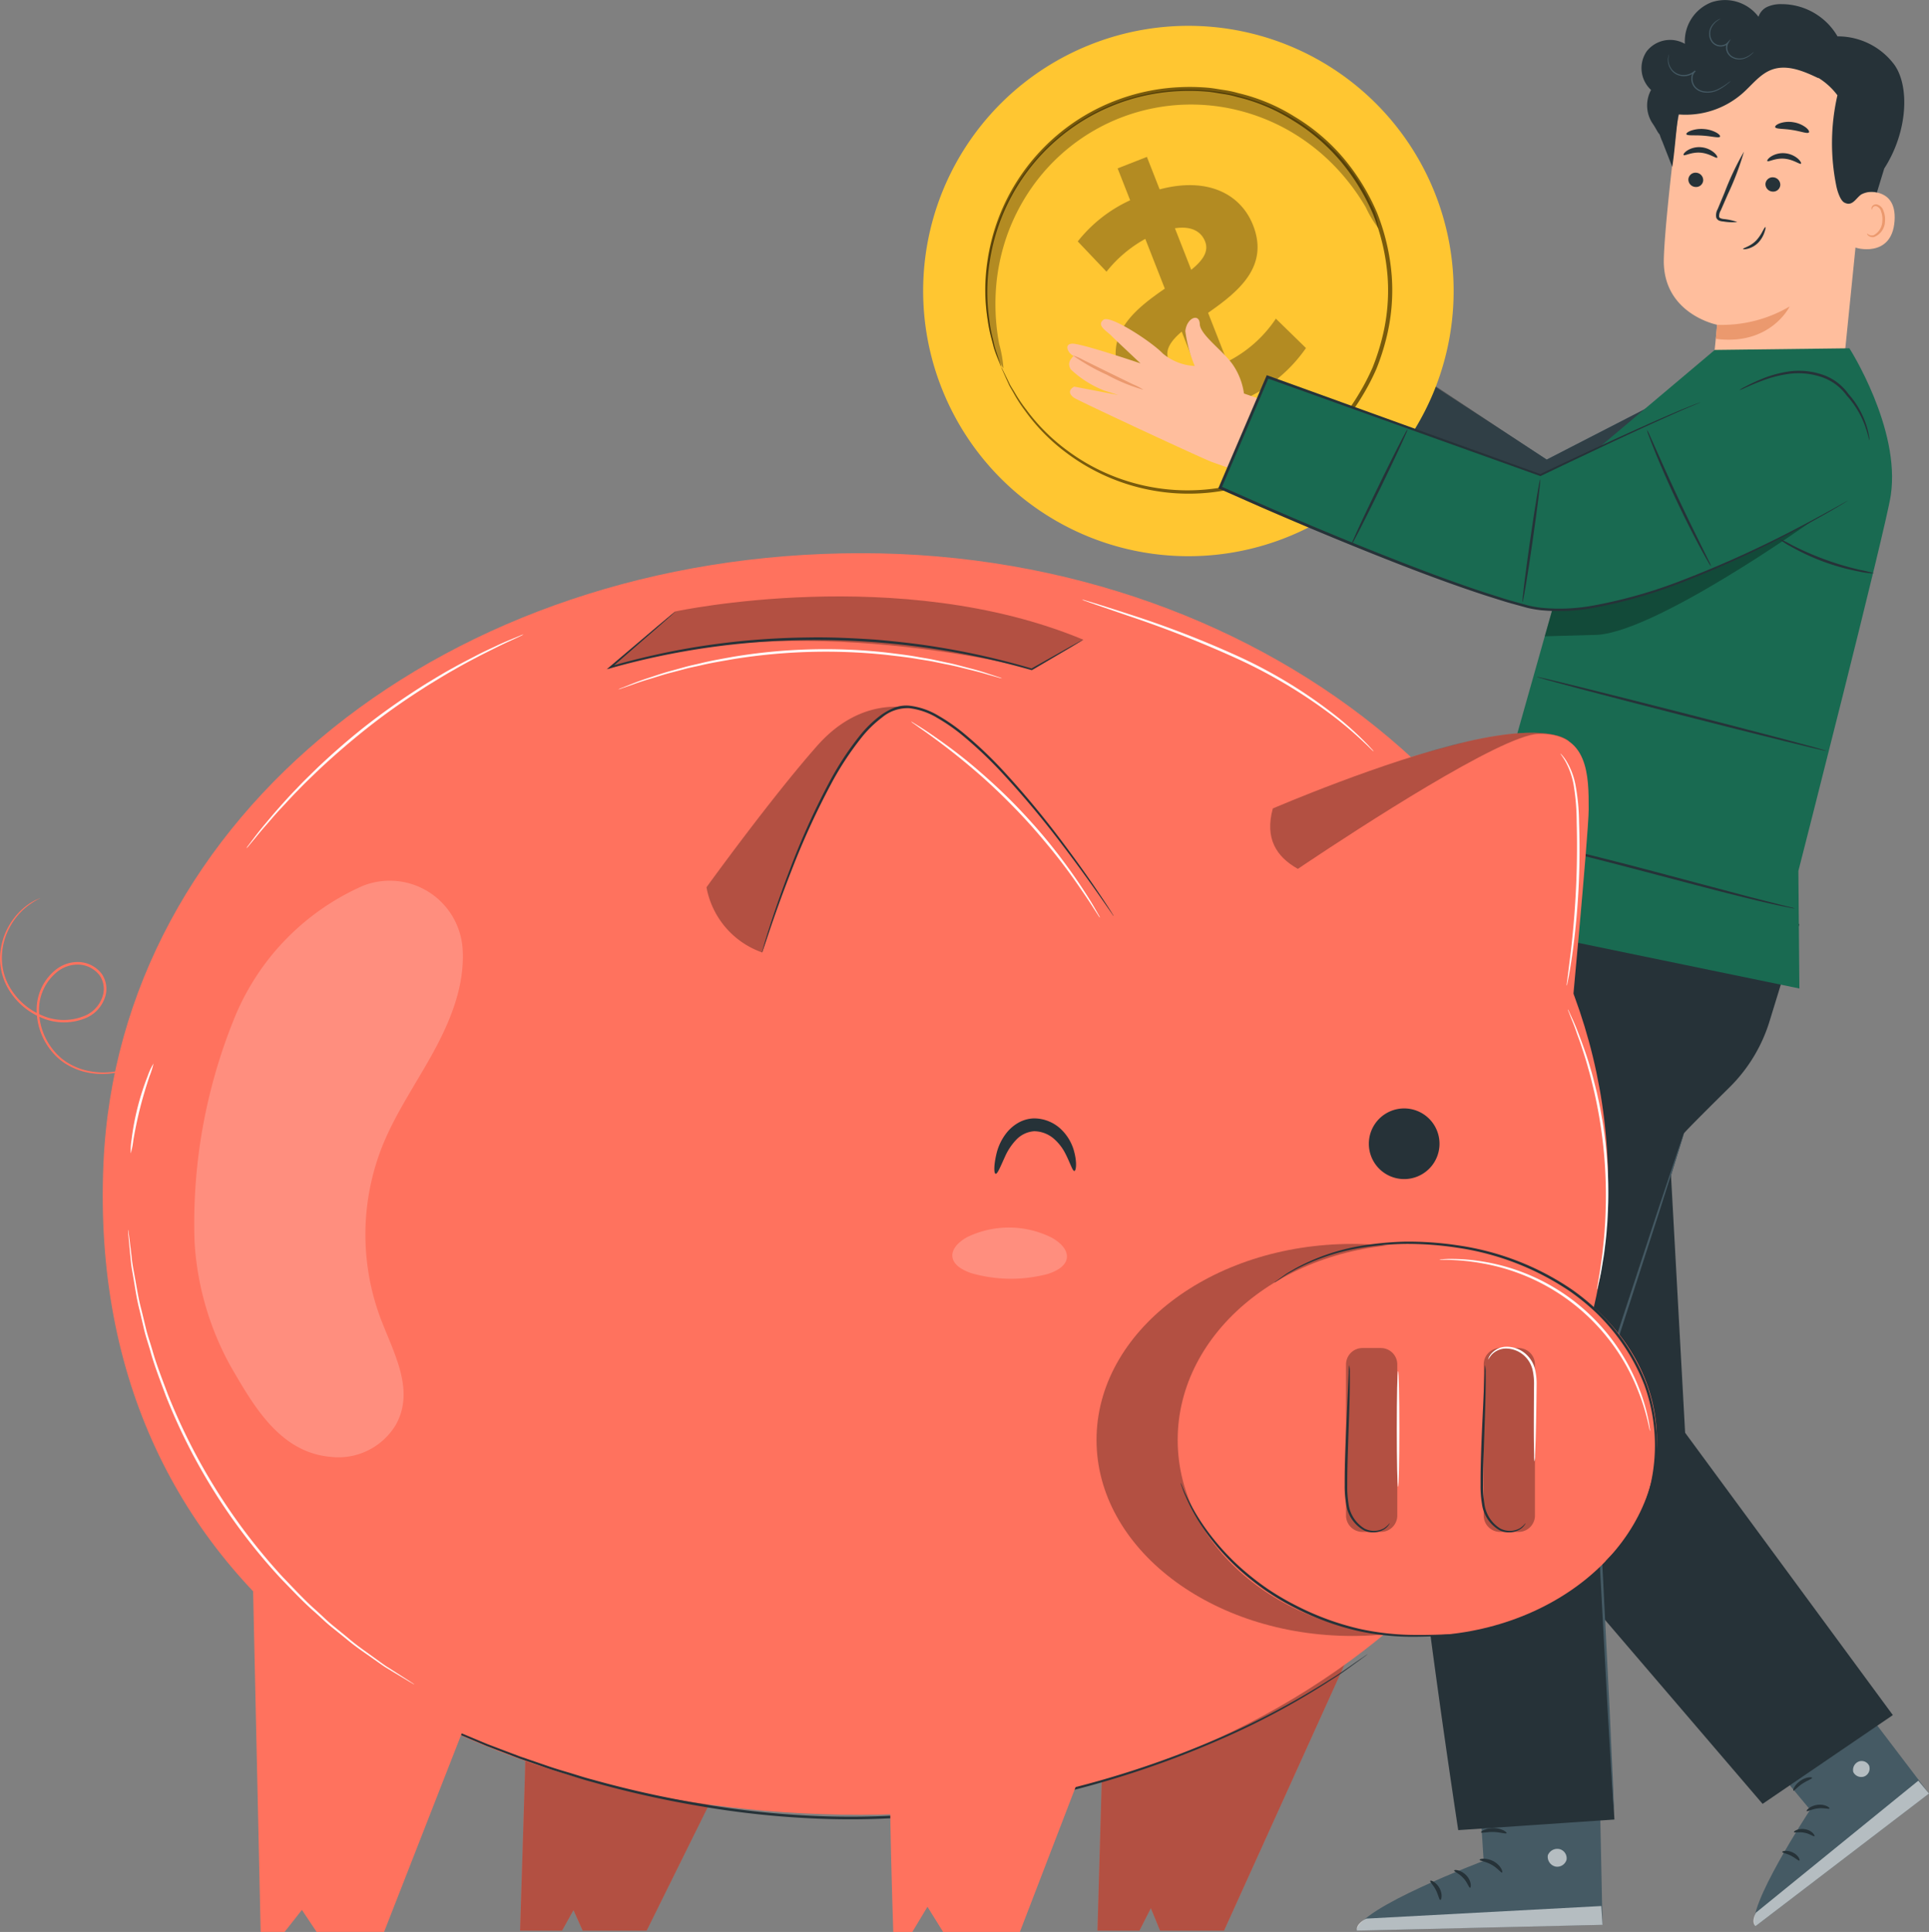 <svg id="Grupo_875875" data-name="Grupo 875875" xmlns="http://www.w3.org/2000/svg" xmlns:xlink="http://www.w3.org/1999/xlink" width="206.838" height="207.163" viewBox="0 0 206.838 207.163">
  <rect x="0" y="0" width="206.838" height="207.163" fill="#808080" stroke="none"/>
  <defs>
    <clipPath id="clip-path">
      <rect id="Rectángulo_293107" data-name="Rectángulo 293107" width="206.838" height="207.163" fill="none"/>
    </clipPath>
    <clipPath id="clip-path-3">
      <rect id="Rectángulo_293085" data-name="Rectángulo 293085" width="49.666" height="27.681" fill="none"/>
    </clipPath>
    <clipPath id="clip-path-4">
      <rect id="Rectángulo_293086" data-name="Rectángulo 293086" width="42.147" height="29.902" fill="none"/>
    </clipPath>
    <clipPath id="clip-path-5">
      <rect id="Rectángulo_293087" data-name="Rectángulo 293087" width="24.47" height="30.724" fill="none"/>
    </clipPath>
    <clipPath id="clip-path-6">
      <rect id="Rectángulo_293088" data-name="Rectángulo 293088" width="2.056" height="1.935" fill="none"/>
    </clipPath>
    <clipPath id="clip-path-7">
      <rect id="Rectángulo_293089" data-name="Rectángulo 293089" width="26.348" height="2.635" fill="none"/>
    </clipPath>
    <clipPath id="clip-path-8">
      <rect id="Rectángulo_293090" data-name="Rectángulo 293090" width="1.785" height="1.707" fill="none"/>
    </clipPath>
    <clipPath id="clip-path-9">
      <rect id="Rectángulo_293091" data-name="Rectángulo 293091" width="18.82" height="15.599" fill="none"/>
    </clipPath>
    <clipPath id="clip-path-10">
      <rect id="Rectángulo_293092" data-name="Rectángulo 293092" width="28.691" height="12.395" fill="none"/>
    </clipPath>
    <clipPath id="clip-path-12">
      <rect id="Rectángulo_293094" data-name="Rectángulo 293094" width="27.799" height="31.411" fill="none"/>
    </clipPath>
    <clipPath id="clip-path-14">
      <rect id="Rectángulo_293096" data-name="Rectángulo 293096" width="27.449" height="28.045" fill="none"/>
    </clipPath>
    <clipPath id="clip-path-15">
      <rect id="Rectángulo_293097" data-name="Rectángulo 293097" width="22.165" height="26.342" fill="none"/>
    </clipPath>
    <clipPath id="clip-path-16">
      <rect id="Rectángulo_293098" data-name="Rectángulo 293098" width="51.002" height="7.802" fill="none"/>
    </clipPath>
    <clipPath id="clip-path-17">
      <rect id="Rectángulo_293099" data-name="Rectángulo 293099" width="54.849" height="42.036" fill="none"/>
    </clipPath>
    <clipPath id="clip-path-18">
      <rect id="Rectángulo_293100" data-name="Rectángulo 293100" width="5.495" height="19.718" fill="none"/>
    </clipPath>
    <clipPath id="clip-path-20">
      <rect id="Rectángulo_293102" data-name="Rectángulo 293102" width="32.015" height="20.891" fill="none"/>
    </clipPath>
    <clipPath id="clip-path-21">
      <rect id="Rectángulo_293103" data-name="Rectángulo 293103" width="12.289" height="5.491" fill="none"/>
    </clipPath>
    <clipPath id="clip-path-22">
      <rect id="Rectángulo_293104" data-name="Rectángulo 293104" width="28.784" height="61.826" fill="none"/>
    </clipPath>
    <clipPath id="clip-path-23">
      <rect id="Rectángulo_293105" data-name="Rectángulo 293105" width="0.433" height="0.019" fill="none"/>
    </clipPath>
  </defs>
  <g id="Grupo_875874" data-name="Grupo 875874" clip-path="url(#clip-path)">
    <path id="Trazado_269106" data-name="Trazado 269106" d="M82.726,73.1,67.749,80.8,45.988,66.608l-7.3,8.912L61.856,93.839l16.326.008L88.354,79.423Z" transform="translate(98.096 -31.507)" fill="#455a64"/>
    <path id="Trazado_269107" data-name="Trazado 269107" d="M78.176,93.845l0-.006L88.359,79.4l-.007-.008-5.635-6.335-.01.005-14.969,7.7L45.971,66.572l-.008.01L38.653,75.5l.012.009L61.838,93.836h0Z" transform="translate(98.11 -31.49)" fill="#455a64"/>
    <g id="Grupo_875836" data-name="Grupo 875836">
      <g id="Grupo_875835" data-name="Grupo 875835" clip-path="url(#clip-path)">
        <g id="Grupo_875813" data-name="Grupo 875813" transform="translate(136.784 34.659)" opacity="0.3">
          <g id="Grupo_875812" data-name="Grupo 875812">
            <g id="Grupo_875811" data-name="Grupo 875811" clip-path="url(#clip-path-3)">
              <path id="Trazado_269108" data-name="Trazado 269108" d="M82.726,72.7,67.749,80.4l-22.1-14.634-6.963,9.354L61.856,93.442l16.326.008L88.354,79.025Z" transform="translate(-38.688 -65.769)"/>
            </g>
          </g>
        </g>
        <path id="Trazado_269109" data-name="Trazado 269109" d="M98.886,44.387A28.436,28.436,0,1,0,114.463,7.362,28.4,28.4,0,0,0,98.886,44.387" transform="translate(2.202 -2.475)" fill="#ffc631"/>
        <path id="Trazado_269110" data-name="Trazado 269110" d="M111.221,47.888a21.671,21.671,0,1,0,11.87-28.216,21.646,21.646,0,0,0-11.87,28.216" transform="translate(-3.87 -8.537)" fill="#ffc631"/>
        <path id="Trazado_269111" data-name="Trazado 269111" d="M110.892,47.71a1.992,1.992,0,0,0-.095-.34l-.319-.978-.241-.718c-.076-.268-.133-.568-.21-.889a15.7,15.7,0,0,1-.419-2.236,20.61,20.61,0,0,1,.067-6.209,21.513,21.513,0,0,1,20.418-18.215,22.373,22.373,0,0,1,3.052.077c.512.054,1.022.155,1.537.231a10.8,10.8,0,0,1,1.535.333,19.6,19.6,0,0,1,5.918,2.487,20.694,20.694,0,0,1,5.074,4.3,22.839,22.839,0,0,1,3.585,5.834,22.83,22.83,0,0,1,1.535,6.675,20.713,20.713,0,0,1-.607,6.622,24.37,24.37,0,0,1-1.007,3.093,24.2,24.2,0,0,1-1.471,2.831,19.754,19.754,0,0,1-3.92,4.75,21.6,21.6,0,0,1-10.069,5.136,21.62,21.62,0,0,1-17.262-3.816,20.592,20.592,0,0,1-4.4-4.382,15.716,15.716,0,0,1-1.268-1.888c-.17-.283-.339-.538-.473-.782l-.331-.681-.457-.922a2.04,2.04,0,0,0-.171-.308,1.94,1.94,0,0,0,.128.327c.1.232.241.545.418.943l.313.694c.128.249.292.508.457.8A15.358,15.358,0,0,0,113.45,52.4a20.446,20.446,0,0,0,4.389,4.48,21.811,21.811,0,0,0,17.491,3.982A21.944,21.944,0,0,0,145.6,55.664a20.167,20.167,0,0,0,4.01-4.836,24.638,24.638,0,0,0,1.506-2.886,24.64,24.64,0,0,0,1.033-3.154,21.118,21.118,0,0,0,.627-6.761,23.219,23.219,0,0,0-1.565-6.817,23.192,23.192,0,0,0-3.663-5.956,21.085,21.085,0,0,0-5.185-4.381,19.991,19.991,0,0,0-6.044-2.528,11.15,11.15,0,0,0-1.566-.336c-.526-.076-1.046-.178-1.568-.231a22.669,22.669,0,0,0-3.113-.071,21.937,21.937,0,0,0-10.967,3.5,21.81,21.81,0,0,0-9.685,15.1,20.431,20.431,0,0,0,.009,6.273,15.32,15.32,0,0,0,.463,2.244c.084.321.15.621.233.888l.262.715.363.966a2,2,0,0,0,.138.323" transform="translate(-3.541 -8.36)" fill="#795b0c"/>
        <g id="Grupo_875816" data-name="Grupo 875816" transform="translate(105.686 9.595)" opacity="0.3">
          <g id="Grupo_875815" data-name="Grupo 875815">
            <g id="Grupo_875814" data-name="Grupo 875814" clip-path="url(#clip-path-4)">
              <path id="Trazado_269112" data-name="Trazado 269112" d="M113.876,48.109a12.937,12.937,0,0,0-.462-2.627,23.127,23.127,0,0,1-.224-7.085,22.177,22.177,0,0,1,1.138-4.72,21.551,21.551,0,0,1,2.554-4.91,20.937,20.937,0,0,1,4.164-4.432,20.669,20.669,0,0,1,2.668-1.8,20.762,20.762,0,0,1,6.188-2.307,20.788,20.788,0,0,1,3.195-.387,20.979,20.979,0,0,1,6.052.627,21.565,21.565,0,0,1,5.149,2.041,22.255,22.255,0,0,1,3.954,2.823,23.17,23.17,0,0,1,4.471,5.5,12.8,12.8,0,0,0,1.372,2.287,6.432,6.432,0,0,0-.8-2.583,20.2,20.2,0,0,0-4.245-6.057A21.687,21.687,0,0,0,139.528,19a21.764,21.764,0,0,0-6.5-.772,21.686,21.686,0,0,0-3.451.392A21.781,21.781,0,0,0,122.9,21.1a21.725,21.725,0,0,0-2.865,1.961A21.794,21.794,0,0,0,115.63,27.9a21.634,21.634,0,0,0-3.6,10.374,20.2,20.2,0,0,0,.759,7.356,6.425,6.425,0,0,0,1.085,2.479" transform="translate(-111.968 -18.208)"/>
            </g>
          </g>
        </g>
        <g id="Grupo_875819" data-name="Grupo 875819" transform="translate(115.564 16.827)" opacity="0.3">
          <g id="Grupo_875818" data-name="Grupo 875818">
            <g id="Grupo_875817" data-name="Grupo 875817" clip-path="url(#clip-path-5)">
              <path id="Trazado_269113" data-name="Trazado 269113" d="M141.238,59.14l1.379,3.515,3.137-1.232L144.412,58a15.976,15.976,0,0,0,6.827-5.575l-3.227-3.151a13.618,13.618,0,0,1-5.213,4.616l-2.055-5.24c3.151-2.212,6.585-4.9,4.824-9.387-1.3-3.325-4.841-5.232-10.019-3.852l-1.367-3.483-3.138,1.231,1.342,3.421a15.238,15.238,0,0,0-5.618,4.412l3.082,3.244a13.817,13.817,0,0,1,4.16-3.515l2.093,5.334c-3.162,2.181-6.534,4.846-4.8,9.268,1.281,3.263,4.773,5.151,9.932,3.814m-2.3-15.1-1.747-4.455c1.81-.276,2.826.376,3.233,1.411.43,1.1-.277,2.064-1.486,3.044m-2.43,9.679c-.431-1.1.245-2.051,1.41-3.052l1.7,4.33c-1.7.271-2.714-.273-3.109-1.277" transform="translate(-126.769 -31.931)"/>
            </g>
          </g>
        </g>
        <path id="Trazado_269114" data-name="Trazado 269114" d="M34.351,19.984,32,43.269c-.4,3.96-1.795,9.695-8.027,8.778-5.347-1.2-6.2-6.491-5.825-10.185.179-1.753.324-3.215.33-3.4,0,0-5.872-1.155-5.708-7.065.079-2.856.721-8.725,1.363-14.028A11.012,11.012,0,0,1,25.513,7.7l.57.023c6.131.6,9.043,6.15,8.268,12.263" transform="translate(165.635 -3.638)" fill="#ffbe9d"/>
        <path id="Trazado_269115" data-name="Trazado 269115" d="M28.489,64.326a14.285,14.285,0,0,0,7.782-1.966s-2.049,4.24-7.921,3.471Z" transform="translate(155.627 -29.498)" fill="#eb996e"/>
        <path id="Trazado_269116" data-name="Trazado 269116" d="M26.034,32.01c.1.132.841-.336,1.824-.251s1.661.649,1.779.534c.057-.051-.04-.28-.334-.541a2.473,2.473,0,0,0-1.411-.579,2.387,2.387,0,0,0-1.465.353c-.323.212-.444.425-.393.484" transform="translate(163.473 -14.742)" fill="#263238"/>
        <path id="Trazado_269117" data-name="Trazado 269117" d="M30.256,36.775a.8.8,0,0,0,.737.836.763.763,0,0,0,.851-.687.8.8,0,0,0-.736-.836.765.765,0,0,0-.852.687" transform="translate(159.048 -17.069)" fill="#263238"/>
        <path id="Trazado_269118" data-name="Trazado 269118" d="M39.926,38.41a6.014,6.014,0,0,0-1.463-.325c-.231-.033-.448-.088-.481-.248a1.182,1.182,0,0,1,.182-.681q.361-.828.756-1.737a30.43,30.43,0,0,0,1.725-4.555,30.432,30.432,0,0,0-2.087,4.406l-.728,1.749a1.346,1.346,0,0,0-.157.905.582.582,0,0,0,.367.354,1.592,1.592,0,0,0,.392.071,5.919,5.919,0,0,0,1.494.062" transform="translate(146.351 -14.599)" fill="#263238"/>
        <path id="Trazado_269119" data-name="Trazado 269119" d="M24.4,25.357c.07.228.874.153,1.809.308.937.135,1.684.45,1.816.253.06-.094-.064-.311-.362-.542a2.994,2.994,0,0,0-1.333-.543,2.96,2.96,0,0,0-1.429.116c-.35.13-.531.3-.5.408" transform="translate(165.943 -11.729)" fill="#263238"/>
        <path id="Trazado_269120" data-name="Trazado 269120" d="M42.507,26.8c.083.189.871.079,1.8.155.933.06,1.687.282,1.806.109.053-.084-.082-.26-.389-.437a3.268,3.268,0,0,0-1.346-.383,3.374,3.374,0,0,0-1.4.181c-.338.131-.505.285-.47.375" transform="translate(138.315 -12.408)" fill="#263238"/>
        <path id="Trazado_269121" data-name="Trazado 269121" d="M7.443,39.16c.1-.04,4.107-1.038,3.816,3s-4.28,2.909-4.279,2.793.463-5.788.463-5.788" transform="translate(191.885 -18.458)" fill="#ffbe9d"/>
        <path id="Trazado_269122" data-name="Trazado 269122" d="M8.952,44.72c.019-.011.067.055.181.118a.706.706,0,0,0,.525.048,1.744,1.744,0,0,0,.917-1.5,2.334,2.334,0,0,0-.124-1.02.812.812,0,0,0-.49-.577.359.359,0,0,0-.428.162c-.062.109-.043.191-.064.2s-.082-.074-.037-.238a.449.449,0,0,1,.177-.241.529.529,0,0,1,.4-.075.989.989,0,0,1,.689.678,2.389,2.389,0,0,1,.163,1.142A1.829,1.829,0,0,1,9.7,45.08a.754.754,0,0,1-.635-.153c-.118-.109-.132-.2-.118-.207" transform="translate(191.256 -19.669)" fill="#eb996e"/>
        <path id="Trazado_269123" data-name="Trazado 269123" d="M33.247,48.555c-.032-.106.781-.253,1.418-.928a4.544,4.544,0,0,0,.675-.985c.15-.278.26-.451.3-.433s.007.213-.094.523a2.974,2.974,0,0,1-.65,1.116,2.42,2.42,0,0,1-1.115.669c-.32.089-.529.074-.535.038" transform="translate(153.661 -21.857)" fill="#263238"/>
        <path id="Trazado_269124" data-name="Trazado 269124" d="M43.078,30.787c.1.132.841-.336,1.824-.251s1.661.649,1.779.534c.057-.051-.04-.28-.334-.541a2.475,2.475,0,0,0-1.411-.579,2.387,2.387,0,0,0-1.465.353c-.323.212-.444.425-.393.484" transform="translate(137.447 -14.164)" fill="#263238"/>
        <path id="Trazado_269125" data-name="Trazado 269125" d="M45.942,35.835a.8.8,0,0,0,.737.836.763.763,0,0,0,.851-.687.8.8,0,0,0-.736-.836.765.765,0,0,0-.852.687" transform="translate(135.096 -16.624)" fill="#263238"/>
        <path id="Trazado_269126" data-name="Trazado 269126" d="M5.59,5.5a3.188,3.188,0,0,1,4.092-.8A4.492,4.492,0,0,1,12.529.249,4.491,4.491,0,0,1,17.575,1.8a1.783,1.783,0,0,1,1-1.09,3.513,3.513,0,0,1,1.49-.266A6.937,6.937,0,0,1,26.048,3.9a7.549,7.549,0,0,1,6.093,3.04c1.649,2.3,1.456,7.184-1.084,11.132l-.784,2.567a2.406,2.406,0,0,0-1.686.218c-.6.426-.944,1.317-1.806.866-.439-.229-.748-1.239-.849-1.724a22.994,22.994,0,0,1,.107-9.782,7.384,7.384,0,0,0-2.082-1.893l.062.07c-1.571-.754-3.358-1.522-5-.93-1.271.459-2.121,1.628-3.134,2.523A9.251,9.251,0,0,1,9,12.271c-.274,1.638-.4,3.983-.673,5.622L7.236,15.1l0,.013C7.141,14.9,7.07,14.7,7,14.491l-.024-.063v-.009c-.23-.235-.38-.634-.753-1.174a3.48,3.48,0,0,1-.167-3.6A3.187,3.187,0,0,1,5.59,5.5" transform="translate(170.98 0)" fill="#263238"/>
        <path id="Trazado_269127" data-name="Trazado 269127" d="M55.5,25.505l.006,0Z" transform="translate(122.077 -12.063)" fill="#263238"/>
        <path id="Trazado_269128" data-name="Trazado 269128" d="M40.473,11.065s-.017.027-.039.083a1.219,1.219,0,0,0-.066.256,1.754,1.754,0,0,0,.127.968,1.8,1.8,0,0,0,.389.57,1.611,1.611,0,0,0,.7.395,1.822,1.822,0,0,0,1.745-.44l-.09-.1a1.115,1.115,0,0,0-.373.755,1.463,1.463,0,0,0,.334,1.062,1.649,1.649,0,0,0,.9.512,2.568,2.568,0,0,0,1.7-.267,5.454,5.454,0,0,0,.968-.65,2.252,2.252,0,0,0,.317-.285,2.965,2.965,0,0,0-.349.244,6.244,6.244,0,0,1-.977.605,2.507,2.507,0,0,1-1.633.232,1.535,1.535,0,0,1-.831-.476,1.339,1.339,0,0,1-.3-.965.985.985,0,0,1,.325-.666l-.09-.1a1.715,1.715,0,0,1-1.621.42,1.581,1.581,0,0,1-1.036-.888,1.8,1.8,0,0,1-.16-.925c.024-.223.07-.341.058-.345" transform="translate(138.489 -5.234)" fill="#455a64"/>
        <path id="Trazado_269129" data-name="Trazado 269129" d="M36.892,3.8s-.033.006-.091.028a1.77,1.77,0,0,0-.241.126,1.962,1.962,0,0,0-.695.717,1.549,1.549,0,0,0-.026,1.462,1.2,1.2,0,0,0,.675.585,1.214,1.214,0,0,0,.956-.075,1.056,1.056,0,0,0,.248-.2l-.107-.078a1.129,1.129,0,0,0-.073.906,1.242,1.242,0,0,0,.516.665,1.639,1.639,0,0,0,1.368.152,2.189,2.189,0,0,0,.8-.472,1.049,1.049,0,0,0,.227-.251c-.008-.007-.091.079-.259.213A2.334,2.334,0,0,1,39.4,8a1.559,1.559,0,0,1-1.275-.165,1.125,1.125,0,0,1-.459-.6,1.006,1.006,0,0,1,.065-.8l.268-.468-.376.391a.926.926,0,0,1-.214.169,1.09,1.09,0,0,1-.849.068,1.074,1.074,0,0,1-.607-.519,1.465,1.465,0,0,1,0-1.36,2.042,2.042,0,0,1,.64-.718c.189-.134.308-.187.3-.2" transform="translate(147.593 -1.795)" fill="#455a64"/>
        <path id="Trazado_269130" data-name="Trazado 269130" d="M92.349,353.7l.419,20.007-26.334.62c.091-2.381,13.59-7.476,13.59-7.476L79.2,354.048Z" transform="translate(79.062 -167.311)" fill="#455a64"/>
        <g id="Grupo_875822" data-name="Grupo 875822" transform="translate(165.936 198.237)" opacity="0.6">
          <g id="Grupo_875821" data-name="Grupo 875821" transform="translate(0)">
            <g id="Grupo_875820" data-name="Grupo 875820" clip-path="url(#clip-path-6)">
              <path id="Trazado_269131" data-name="Trazado 269131" d="M74.979,376.217a1.017,1.017,0,0,1,.774,1.142,1.035,1.035,0,0,1-1.191.735,1.072,1.072,0,0,1-.813-1.214,1.089,1.089,0,0,1,1.329-.635" transform="translate(-73.715 -376.18)" fill="#fff"/>
            </g>
          </g>
        </g>
        <g id="Grupo_875825" data-name="Grupo 875825" transform="translate(145.481 204.385)" opacity="0.6">
          <g id="Grupo_875824" data-name="Grupo 875824" transform="translate(0)">
            <g id="Grupo_875823" data-name="Grupo 875823" clip-path="url(#clip-path-7)">
              <path id="Trazado_269132" data-name="Trazado 269132" d="M92.781,389.86l-.126-2.015-25.2,1.348s-1.16.51-1.007,1.287Z" transform="translate(-66.433 -387.845)" fill="#fff"/>
            </g>
          </g>
        </g>
        <path id="Trazado_269133" data-name="Trazado 269133" d="M86.813,378.329c.007.121.652.161,1.295.538.653.359.993.878,1.11.827.118-.026-.093-.748-.88-1.19s-1.557-.286-1.526-.174" transform="translate(71.841 -178.901)" fill="#263238"/>
        <path id="Trazado_269134" data-name="Trazado 269134" d="M93.228,380.565c-.026.119.536.312.986.816.466.491.591,1.044.719,1.036.121.016.191-.7-.381-1.314s-1.324-.654-1.324-.538" transform="translate(62.692 -179.992)" fill="#263238"/>
        <path id="Trazado_269135" data-name="Trazado 269135" d="M100.255,384.748c.118.023.28-.589-.067-1.246s-.956-.909-1.008-.806c-.07.1.329.449.607.994s.34,1.049.468,1.058" transform="translate(54.18 -181.014)" fill="#263238"/>
        <path id="Trazado_269136" data-name="Trazado 269136" d="M85.944,372.444c.057.11.642-.072,1.371-.043s1.3.233,1.364.128c.072-.09-.492-.526-1.35-.55s-1.451.372-1.385.465" transform="translate(72.865 -175.955)" fill="#263238"/>
        <path id="Trazado_269137" data-name="Trazado 269137" d="M82.572,365.361a2.618,2.618,0,0,0,1.32-.037,6.2,6.2,0,0,0,1.369-.433,6.393,6.393,0,0,0,.747-.4,1.6,1.6,0,0,0,.39-.3.508.508,0,0,0,.043-.648.722.722,0,0,0-.571-.265,1.8,1.8,0,0,0-.493.076,4.958,4.958,0,0,0-.813.285,4.673,4.673,0,0,0-1.2.784c-.6.549-.793,1.008-.749,1.03.06.038.346-.349.957-.8a5.322,5.322,0,0,1,1.16-.655,5.122,5.122,0,0,1,.751-.238c.276-.076.514-.083.589.033.027.044.031.061-.025.14a1.322,1.322,0,0,1-.288.221,7.041,7.041,0,0,1-.686.393,7.563,7.563,0,0,1-1.263.492,9.57,9.57,0,0,0-1.242.328" transform="translate(76.786 -171.84)" fill="#263238"/>
        <path id="Trazado_269138" data-name="Trazado 269138" d="M90.972,364.026a1.909,1.909,0,0,0,.316-1.212,3.847,3.847,0,0,0-.216-1.361,3.986,3.986,0,0,0-.356-.749,1.081,1.081,0,0,0-.858-.609.614.614,0,0,0-.542.36,1.6,1.6,0,0,0-.123.46,2.634,2.634,0,0,0,.021.839,2.788,2.788,0,0,0,.6,1.274c.531.633,1.072.766,1.081.724.042-.062-.413-.286-.823-.9a2.778,2.778,0,0,1-.448-1.161,2.417,2.417,0,0,1,.005-.721c.034-.266.133-.481.239-.457.131-.005.359.189.472.4a4.028,4.028,0,0,1,.345.668,4.262,4.262,0,0,1,.288,1.238c.055.729-.07,1.188,0,1.2" transform="translate(68.559 -170.334)" fill="#263238"/>
        <path id="Trazado_269139" data-name="Trazado 269139" d="M9.272,338.09l10.763,14.16-18.6,14.217c-1.18-1.759,5.858-12.479,5.858-12.479L0,345.214Z" transform="translate(186.802 -159.925)" fill="#455a64"/>
        <g id="Grupo_875828" data-name="Grupo 875828" transform="translate(198.692 188.837)" opacity="0.6">
          <g id="Grupo_875827" data-name="Grupo 875827" transform="translate(0)">
            <g id="Grupo_875826" data-name="Grupo 875826" clip-path="url(#clip-path-8)">
              <path id="Trazado_269140" data-name="Trazado 269140" d="M12.637,358.411a.9.9,0,0,1,1.154.416.921.921,0,0,1-.472,1.151.952.952,0,0,1-1.219-.447.968.968,0,0,1,.623-1.151" transform="translate(-12.069 -358.342)" fill="#fff"/>
            </g>
          </g>
        </g>
        <g id="Grupo_875831" data-name="Grupo 875831" transform="translate(188.018 190.942)" opacity="0.6">
          <g id="Grupo_875830" data-name="Grupo 875830" transform="translate(0)">
            <g id="Grupo_875829" data-name="Grupo 875829" clip-path="url(#clip-path-9)">
              <path id="Trazado_269141" data-name="Trazado 269141" d="M18.82,363.719l-1.144-1.382L.268,376.485s-.567.973-.051,1.452Z" transform="translate(0 -362.337)" fill="#fff"/>
            </g>
          </g>
        </g>
        <path id="Trazado_269142" data-name="Trazado 269142" d="M20.249,367.91c.069.083.553-.225,1.212-.291.658-.083,1.174.112,1.231.014.071-.081-.458-.489-1.255-.4s-1.268.609-1.188.672" transform="translate(173.474 -173.706)" fill="#263238"/>
        <path id="Trazado_269143" data-name="Trazado 269143" d="M23.29,372.494c.043.1.549-.056,1.136.071.591.109.971.442,1.058.369.1-.052-.227-.6-.961-.745s-1.294.222-1.233.306" transform="translate(169.066 -176.038)" fill="#263238"/>
        <path id="Trazado_269144" data-name="Trazado 269144" d="M28.173,377.655c.1-.045-.106-.57-.7-.861s-1.163-.153-1.146-.052.472.151.956.4.793.576.89.515" transform="translate(164.769 -178.15)" fill="#263238"/>
        <path id="Trazado_269145" data-name="Trazado 269145" d="M23.8,363.08c.1.049.424-.388.963-.747s1.057-.513,1.047-.622-.629-.121-1.258.311-.848,1.025-.752,1.059" transform="translate(168.496 -171.07)" fill="#263238"/>
        <path id="Trazado_269146" data-name="Trazado 269146" d="M25.725,356.762c.026.036.426-.185.928-.717a5.466,5.466,0,0,0,.758-1.027,5.682,5.682,0,0,0,.329-.677,1.425,1.425,0,0,0,.122-.422.45.45,0,0,0-.309-.487.641.641,0,0,0-.549.108,1.6,1.6,0,0,0-.314.313,4.36,4.36,0,0,0-.435.63,4.127,4.127,0,0,0-.45,1.188,1.834,1.834,0,0,0,0,1.132c.063,0,.066-.432.267-1.079a4.74,4.74,0,0,1,.492-1.077,4.559,4.559,0,0,1,.415-.564c.159-.2.326-.328.44-.285.043.017.055.028.055.114a1.176,1.176,0,0,1-.091.309,6.135,6.135,0,0,1-.288.641,6.678,6.678,0,0,1-.65,1.014c-.425.548-.758.839-.72.884" transform="translate(165.415 -167.172)" fill="#263238"/>
        <path id="Trazado_269147" data-name="Trazado 269147" d="M32.431,357.7c.042-.012-.013-.456-.407-1.037a3.431,3.431,0,0,0-.866-.865,3.523,3.523,0,0,0-.648-.352.963.963,0,0,0-.935.011.547.547,0,0,0-.2.542,1.432,1.432,0,0,0,.152.4,2.327,2.327,0,0,0,.454.592,2.483,2.483,0,0,0,1.1.6,1.524,1.524,0,0,0,1.156-.045,9.174,9.174,0,0,1-1.06-.213,2.466,2.466,0,0,1-.93-.6,2.16,2.16,0,0,1-.373-.521c-.114-.209-.156-.416-.067-.453a.662.662,0,0,1,.548.038,3.6,3.6,0,0,1,.6.3,3.8,3.8,0,0,1,.855.739c.421.5.571.891.63.866" transform="translate(158.922 -168.081)" fill="#263238"/>
        <path id="Trazado_269148" data-name="Trazado 269148" d="M68.594,182.238l-3.2,10.415a16.936,16.936,0,0,1-4.284,7.074c-2.065,2.04-4.5,4.461-4.891,4.937L46.5,236.2l2.261,42.049-16.746,1.136s-6.587-42.937-5.525-49.579,7.819-50.963,7.819-50.963l1.776-3.082Z" transform="translate(124.345 -83.139)" fill="#263238"/>
        <path id="Trazado_269149" data-name="Trazado 269149" d="M27.693,228.366l1.7,30.98,22.274,30.276L37.7,299.143,7.658,264.067l-.3-40.586Z" transform="translate(151.295 -105.712)" fill="#263238"/>
        <path id="Trazado_269150" data-name="Trazado 269150" d="M59.74,230.609a.663.663,0,0,0-.062.145l-.157.436-.578,1.689-2.1,6.288c-1.761,5.367-4.209,12.825-6.984,21.28l-.009.026,0,.028c.094,1.81.192,3.707.291,5.638.549,10.217,1.046,19.465,1.406,26.182.194,3.334.351,6.039.461,7.933.061.92.108,1.643.141,2.156.018.232.033.417.044.56a.905.905,0,0,0,.025.19.878.878,0,0,0,.006-.192c0-.143-.008-.329-.014-.562-.02-.513-.048-1.237-.083-2.158-.087-1.894-.211-4.6-.364-7.937-.338-6.718-.8-15.968-1.317-26.187-.1-1.931-.2-3.827-.3-5.637l-.007.054,6.887-21.311,2.009-6.317.528-1.706.13-.444a.646.646,0,0,0,.035-.154" transform="translate(120.825 -109.084)" fill="#455a64"/>
        <path id="Trazado_269151" data-name="Trazado 269151" d="M48.761,70.872s5.5,8.589,4.436,15.761c-.536,3.622-9.908,40.287-9.908,40.287l.108,12.6L7.519,132.119l3.611-12.786,10.651-37.71L34.323,71.049Z" transform="translate(149.543 -33.524)" fill="#196a51"/>
        <g id="Grupo_875834" data-name="Grupo 875834" transform="translate(165.637 55.837)" opacity="0.3">
          <g id="Grupo_875833" data-name="Grupo 875833" transform="translate(0)">
            <g id="Grupo_875832" data-name="Grupo 875832" clip-path="url(#clip-path-10)">
              <path id="Trazado_269152" data-name="Trazado 269152" d="M52.429,105.957s-17.388,12.4-23.5,12.247l-5.194.148.8-2.82Z" transform="translate(-23.737 -105.957)"/>
            </g>
          </g>
        </g>
        <path id="Trazado_269153" data-name="Trazado 269153" d="M11.162,109.532a7.233,7.233,0,0,0,1.351.889,23.858,23.858,0,0,0,7.312,2.677,7.256,7.256,0,0,0,1.606.193,13.479,13.479,0,0,0-1.566-.384,31.561,31.561,0,0,1-7.26-2.657,13.433,13.433,0,0,0-1.443-.718" transform="translate(179.525 -51.81)" fill="#263238"/>
        <path id="Trazado_269154" data-name="Trazado 269154" d="M20.906,137.726c-.019.073,6.915,1.911,15.486,4.1s15.537,3.911,15.555,3.838-6.914-1.91-15.487-4.1-15.535-3.911-15.554-3.837" transform="translate(143.874 -65.147)" fill="#263238"/>
        <path id="Trazado_269155" data-name="Trazado 269155" d="M27.333,169.946a1.583,1.583,0,0,0,.332.082l.958.18c.831.16,2.031.4,3.508.733,2.955.654,7.007,1.691,11.475,2.865s8.514,2.253,11.46,2.963c1.472.358,2.669.626,3.5.8l.958.186a1.56,1.56,0,0,0,.338.046,1.647,1.647,0,0,0-.326-.1l-.946-.236-3.475-.882-11.437-3.04c-4.469-1.175-8.534-2.183-11.5-2.789-1.483-.309-2.692-.521-3.53-.648l-.968-.13a1.569,1.569,0,0,0-.34-.027" transform="translate(132.574 -80.387)" fill="#263238"/>
        <path id="Trazado_269156" data-name="Trazado 269156" d="M151.914,72.785a7.239,7.239,0,0,0-1.092-2.938c-.973-1.541-3.6-3.3-3.644-4.508s-1.4-.689-1.552.755a14.6,14.6,0,0,0,1.006,3.738,5.765,5.765,0,0,1-3.418-1.334c-1.157-1.228-5.623-4.155-6.353-3.627-.826.6.379,1.242.836,1.72.348.364,3.119,2.961,3.119,2.961s-6.417-2.174-7.327-2.112c-.989.069-.316,1.126.087,1.266.254.088-.8.523-.234,1.492a11.157,11.157,0,0,0,3.594,2.273l1.5.476-4.722-.9s-1.009.485-.022,1.194c.441.316,13.715,6.494,14.772,6.881,1.828.669,4.464,1.528,4.464,1.528l2.365-7.709Z" transform="translate(-18.529 -30.588)" fill="#ffbe9d"/>
        <path id="Trazado_269157" data-name="Trazado 269157" d="M159.847,72.329a21.964,21.964,0,0,0,3.661,2.079,18.868,18.868,0,0,0,3.894,1.6,5.781,5.781,0,0,0-1.092-.575l-2.668-1.3-2.663-1.313a5.352,5.352,0,0,0-1.133-.492" transform="translate(-44.8 -34.211)" fill="#eb996e"/>
        <path id="Trazado_269158" data-name="Trazado 269158" d="M77.753,89.121S54.3,103.3,43.376,100.481,10.448,87.727,10.448,87.727l5.079-11.868L44.785,86.384S65.733,76.594,70.23,75.22c6.61-2.018,15.593,6.693,7.523,13.9" transform="translate(120.384 -35.441)" fill="#196a51"/>
        <path id="Trazado_269159" data-name="Trazado 269159" d="M68.226,79.252s-.107.031-.311.106-.51.184-.9.347c-.792.313-1.95.8-3.438,1.456C60.6,82.471,56.309,84.438,51,86.96l.081,0L21.839,76.391l-.131-.047-.055.128L16.571,88.338l-.06.139.137.06,4.257,1.879c4.277,1.862,8.479,3.616,12.565,5.244s8.057,3.129,11.906,4.374c.968.3,1.912.62,2.867.871l1.417.391a12.6,12.6,0,0,0,1.44.25,20.31,20.31,0,0,0,5.581-.24,51.931,51.931,0,0,0,9.613-2.761,113.14,113.14,0,0,0,13.122-6.1c1.5-.814,2.655-1.473,3.43-1.93l.877-.528c.2-.122.291-.192.291-.192s-.106.052-.308.165l-.892.5c-.785.439-1.945,1.081-3.455,1.879a118.266,118.266,0,0,1-13.142,6.008,52.115,52.115,0,0,1-9.578,2.713,20.119,20.119,0,0,1-5.507.223,12.343,12.343,0,0,1-1.405-.248l-1.409-.392c-.949-.251-1.892-.578-2.855-.874-3.837-1.248-7.8-2.762-11.883-4.384S25.3,92,21.028,90.135l-4.254-1.877.077.2,5.075-11.87-.185.081L51.012,87.154l.042.015.04-.019c5.293-2.546,9.567-4.543,12.526-5.883,1.48-.668,2.63-1.176,3.414-1.507l.892-.374c.2-.084.3-.134.3-.134" transform="translate(114.122 -36.113)" fill="#263238"/>
        <path id="Trazado_269160" data-name="Trazado 269160" d="M12.122,77.526a3.912,3.912,0,0,0,.664-.271c.421-.185,1.028-.46,1.8-.744a12.937,12.937,0,0,1,2.771-.719,7.728,7.728,0,0,1,3.442.286,5.477,5.477,0,0,1,2.818,2.008l.005.007.005.006a9.818,9.818,0,0,1,2,3.34c.32.909.4,1.473.436,1.467a1.413,1.413,0,0,0-.033-.406,7.983,7.983,0,0,0-.259-1.109,9.35,9.35,0,0,0-1.959-3.462l.011.014a5.632,5.632,0,0,0-2.94-2.126,7.79,7.79,0,0,0-3.562-.277,12.246,12.246,0,0,0-2.806.788,18.819,18.819,0,0,0-1.774.829,3.343,3.343,0,0,0-.617.367" transform="translate(174.383 -35.69)" fill="#263238"/>
        <path id="Trazado_269161" data-name="Trazado 269161" d="M44.333,87.476a2.883,2.883,0,0,0,.191.609c.139.386.353.939.627,1.618.548,1.359,1.346,3.22,2.3,5.244s1.873,3.828,2.57,5.117c.348.644.637,1.163.845,1.516a2.831,2.831,0,0,0,.347.536,2.9,2.9,0,0,0-.252-.586l-.767-1.555c-.651-1.311-1.544-3.124-2.494-5.145s-1.774-3.865-2.367-5.2l-.707-1.583a2.846,2.846,0,0,0-.29-.568" transform="translate(132.265 -41.378)" fill="#263238"/>
        <path id="Trazado_269162" data-name="Trazado 269162" d="M79.1,110.7c.075.011.56-2.926,1.083-6.56s.887-6.589.812-6.6-.56,2.926-1.083,6.56-.886,6.588-.812,6.6" transform="translate(84.154 -46.138)" fill="#263238"/>
        <path id="Trazado_269163" data-name="Trazado 269163" d="M106.09,99.656a2.046,2.046,0,0,0,.284-.461c.167-.3.4-.748.681-1.3.564-1.1,1.326-2.632,2.152-4.329s1.561-3.241,2.08-4.365c.26-.562.466-1.019.6-1.337a2.063,2.063,0,0,0,.188-.507,2.05,2.05,0,0,0-.282.458c-.166.3-.4.748-.681,1.3-.564,1.1-1.326,2.633-2.154,4.332s-1.562,3.243-2.082,4.367c-.26.562-.465,1.019-.6,1.336a2.03,2.03,0,0,0-.187.506" transform="translate(38.853 -41.322)" fill="#263238"/>
      </g>
    </g>
    <path id="Trazado_269164" data-name="Trazado 269164" d="M130.017,364.649h-6.866l-.985-2.4-1.219,2.4h-4.506l.524-18.336.222-10.834,27.054-2.241Z" transform="translate(1.234 -157.63)" fill="#ff725e"/>
    <g id="Grupo_875841" data-name="Grupo 875841">
      <g id="Grupo_875840" data-name="Grupo 875840" clip-path="url(#clip-path)">
        <g id="Grupo_875839" data-name="Grupo 875839" transform="translate(117.676 175.608)" opacity="0.3">
          <g id="Grupo_875838" data-name="Grupo 875838" transform="translate(0)">
            <g id="Grupo_875837" data-name="Grupo 875837" clip-path="url(#clip-path-12)">
              <path id="Trazado_269165" data-name="Trazado 269165" d="M144.242,333.238l-14.225,31.411h-6.866l-.985-2.4-1.219,2.4h-4.505l.524-18.336.222-10.834Z" transform="translate(-116.442 -333.238)"/>
            </g>
          </g>
        </g>
      </g>
    </g>
    <path id="Trazado_269166" data-name="Trazado 269166" d="M248.166,367.671H241.3l-.985-2.194-1.219,2.194h-4.506l.524-16.785.222-9.918,26.7-1.342Z" transform="translate(-178.826 -160.652)" fill="#ff725e"/>
    <g id="Grupo_875873" data-name="Grupo 875873">
      <g id="Grupo_875872" data-name="Grupo 875872" clip-path="url(#clip-path)">
        <g id="Grupo_875844" data-name="Grupo 875844" transform="translate(55.766 178.974)" opacity="0.3">
          <g id="Grupo_875843" data-name="Grupo 875843" transform="translate(0)">
            <g id="Grupo_875842" data-name="Grupo 875842" clip-path="url(#clip-path-14)">
              <path id="Trazado_269167" data-name="Trazado 269167" d="M262.04,339.626l-13.874,28.046H241.3l-.985-2.194-1.219,2.194h-4.505l.524-16.786.222-9.917Z" transform="translate(-234.591 -339.626)"/>
            </g>
          </g>
        </g>
        <path id="Trazado_269168" data-name="Trazado 269168" d="M366.155,182.769a.506.506,0,0,0-.129.046l-.37.16a6.258,6.258,0,0,0-1.288.861,7.225,7.225,0,0,0-1.559,1.893,7.149,7.149,0,0,0-.937,3.108,6.432,6.432,0,0,0,.965,3.8,7.382,7.382,0,0,0,3.423,2.926,6.08,6.08,0,0,0,4.937-.008,3.641,3.641,0,0,0,1.831-1.939,2.85,2.85,0,0,0-.252-2.714,3.236,3.236,0,0,0-2.419-1.288,3.789,3.789,0,0,0-2.535.836,5.478,5.478,0,0,0-2.034,4.472,7.012,7.012,0,0,0,1.566,4.217,6.35,6.35,0,0,0,1.535,1.383,7.4,7.4,0,0,0,1.734.785,7.96,7.96,0,0,0,3.239.241,8.548,8.548,0,0,0,2.365-.651,7.818,7.818,0,0,0,1.355-.75l.321-.243c.072-.056.106-.086.1-.09a11.048,11.048,0,0,1-1.821.985,8.64,8.64,0,0,1-2.341.6,7.878,7.878,0,0,1-3.165-.274,7.271,7.271,0,0,1-1.676-.778A6.169,6.169,0,0,1,367.529,199a6.807,6.807,0,0,1-1.49-4.079,5.23,5.23,0,0,1,1.946-4.255,3.519,3.519,0,0,1,2.353-.777,2.968,2.968,0,0,1,2.213,1.175,2.576,2.576,0,0,1,.222,2.455,3.373,3.373,0,0,1-1.7,1.8,5.837,5.837,0,0,1-4.72.015,7.179,7.179,0,0,1-3.327-2.812,6.251,6.251,0,0,1-.964-3.67,7.05,7.05,0,0,1,.877-3.043,7.3,7.3,0,0,1,1.5-1.888,7.936,7.936,0,0,1,1.717-1.147" transform="translate(-361.854 -86.454)" fill="#ff725e"/>
        <path id="Trazado_269169" data-name="Trazado 269169" d="M65.38,177.983c-2.065,46.611,37.01,69.868,81.241,69.868s80.09-30.285,80.09-67.643-35.857-67.642-80.09-67.642-79.588,28.1-81.241,65.417" transform="translate(-54.286 -53.247)" fill="#ff725e"/>
        <g id="Grupo_875847" data-name="Grupo 875847" transform="translate(75.753 75.787)" opacity="0.3">
          <g id="Grupo_875846" data-name="Grupo 875846" transform="translate(0)">
            <g id="Grupo_875845" data-name="Grupo 875845" clip-path="url(#clip-path-15)">
              <path id="Trazado_269170" data-name="Trazado 269170" d="M228.855,144.054s-5.312-1.686-10.282,3.929-11.883,15.189-11.883,15.189a9.143,9.143,0,0,0,5.965,6.987Z" transform="translate(-206.689 -143.816)"/>
            </g>
          </g>
        </g>
        <path id="Trazado_269171" data-name="Trazado 269171" d="M65.3,274.14c0,11.608,12.279,21.018,27.424,21.018s27.424-9.41,27.424-21.018-12.278-21.018-27.424-21.018S65.3,262.532,65.3,274.14" transform="translate(52.275 -119.733)" fill="#ff725e"/>
        <path id="Trazado_269172" data-name="Trazado 269172" d="M203.586,166.253s-16.073-24.936-23.433-22.232-14.27,26.137-14.27,26.137" transform="translate(-84.164 -68.029)" fill="#ff725e"/>
        <path id="Trazado_269173" data-name="Trazado 269173" d="M73.3,163.04l.751-6.752a138.731,138.731,0,0,1,19.078-6.265c9.013-2.059,10.786,0,10.786,0L89.653,170Z" transform="translate(64.303 -70.532)" fill="#ff725e"/>
        <g id="Grupo_875850" data-name="Grupo 875850" transform="translate(65.145 63.956)" opacity="0.3">
          <g id="Grupo_875849" data-name="Grupo 875849" transform="translate(0)">
            <g id="Grupo_875848" data-name="Grupo 875848" clip-path="url(#clip-path-16)">
              <path id="Trazado_269174" data-name="Trazado 269174" d="M223.1,126l-5.333,3.167s-25.834-6.833-45.669,0l7.278-6.194S203.432,117.8,223.1,126" transform="translate(-172.098 -121.365)"/>
            </g>
          </g>
        </g>
        <g id="Grupo_875853" data-name="Grupo 875853" transform="translate(117.577 133.389)" opacity="0.3">
          <g id="Grupo_875852" data-name="Grupo 875852" transform="translate(0)">
            <g id="Grupo_875851" data-name="Grupo 875851" clip-path="url(#clip-path-17)">
              <path id="Trazado_269175" data-name="Trazado 269175" d="M65.3,274.14c0,11.608,12.279,21.018,27.424,21.018s27.424-9.41,27.424-21.018-12.278-21.018-27.424-21.018S65.3,262.532,65.3,274.14" transform="translate(-65.302 -253.123)"/>
            </g>
          </g>
        </g>
        <path id="Trazado_269176" data-name="Trazado 269176" d="M55.367,274.14c0,11.608,11.5,21.018,25.692,21.018s25.691-9.41,25.691-21.018-11.5-21.018-25.691-21.018-25.692,9.41-25.692,21.018" transform="translate(70.911 -119.733)" fill="#ff725e"/>
        <g id="Grupo_875856" data-name="Grupo 875856" transform="translate(159.091 144.549)" opacity="0.3">
          <g id="Grupo_875855" data-name="Grupo 875855" transform="translate(0)">
            <g id="Grupo_875854" data-name="Grupo 875854" clip-path="url(#clip-path-18)">
              <path id="Trazado_269177" data-name="Trazado 269177" d="M81.935,294.017h1.98a1.757,1.757,0,0,0,1.757-1.757v-16.2a1.758,1.758,0,0,0-1.757-1.758h-1.98a1.758,1.758,0,0,0-1.757,1.758v16.2a1.757,1.757,0,0,0,1.757,1.757" transform="translate(-80.178 -274.299)"/>
            </g>
          </g>
        </g>
        <g id="Grupo_875859" data-name="Grupo 875859" transform="translate(144.33 144.549)" opacity="0.3">
          <g id="Grupo_875858" data-name="Grupo 875858" transform="translate(0)">
            <g id="Grupo_875857" data-name="Grupo 875857" clip-path="url(#clip-path-18)">
              <path id="Trazado_269178" data-name="Trazado 269178" d="M109.947,294.017h1.98a1.757,1.757,0,0,0,1.757-1.757v-16.2a1.758,1.758,0,0,0-1.757-1.758h-1.98a1.758,1.758,0,0,0-1.758,1.758v16.2a1.758,1.758,0,0,0,1.758,1.757" transform="translate(-108.189 -274.299)"/>
            </g>
          </g>
        </g>
        <g id="Grupo_875862" data-name="Grupo 875862" transform="translate(136.197 78.576)" opacity="0.3">
          <g id="Grupo_875861" data-name="Grupo 875861">
            <g id="Grupo_875860" data-name="Grupo 875860" clip-path="url(#clip-path-20)">
              <path id="Trazado_269179" data-name="Trazado 269179" d="M76.257,163.7c-2.311-1.306-3.553-3.255-2.681-6.473,0,0,11.937-5.149,20.95-7.207s10.786,0,10.786,0L91.055,170Z" transform="translate(-73.296 -149.108)"/>
            </g>
          </g>
        </g>
        <path id="Trazado_269180" data-name="Trazado 269180" d="M69.248,164.354s.669-.456,1.8-1.209c5.319-3.55,20.854-13.7,24.79-13.812,5.408-.156,5.415,4.506,5.408,8.112-.005,2.558-2.1,24.785-2.1,24.785" transform="translate(69.102 -70.636)" fill="#ff725e"/>
        <path id="Trazado_269181" data-name="Trazado 269181" d="M165.882,170.036a.729.729,0,0,0,.061-.154l.155-.458.592-1.764c.52-1.529,1.292-3.737,2.348-6.424a83.248,83.248,0,0,1,4.213-9.214,32.414,32.414,0,0,1,3.26-4.99,12.181,12.181,0,0,1,2.232-2.191,4.259,4.259,0,0,1,2.929-.995,7.55,7.55,0,0,1,3,1.046,19.537,19.537,0,0,1,2.59,1.785,44.261,44.261,0,0,1,4.345,4.1,101.051,101.051,0,0,1,6.5,7.774c1.751,2.3,3.1,4.2,4.031,5.527l1.061,1.528.277.4a.8.8,0,0,0,.1.131.692.692,0,0,0-.078-.146l-.255-.412c-.228-.359-.569-.886-1.019-1.558-.9-1.342-2.231-3.268-3.964-5.583a96.582,96.582,0,0,0-6.474-7.83,43.7,43.7,0,0,0-4.362-4.134,19.627,19.627,0,0,0-2.624-1.814,7.8,7.8,0,0,0-3.118-1.081,3.593,3.593,0,0,0-1.672.237,6.874,6.874,0,0,0-1.439.811,12.4,12.4,0,0,0-2.279,2.241,32.317,32.317,0,0,0-3.274,5.04,80.2,80.2,0,0,0-4.172,9.264c-1.034,2.7-1.779,4.921-2.269,6.462-.245.77-.426,1.372-.543,1.781l-.129.467a.711.711,0,0,0-.034.162" transform="translate(-84.164 -67.906)" fill="#263238"/>
        <path id="Trazado_269182" data-name="Trazado 269182" d="M179.462,124.417a.685.685,0,0,0-.132.095l-.369.3-1.4,1.171-5.122,4.345-.34.289.432-.121a80.637,80.637,0,0,1,21.163-3.011,84.055,84.055,0,0,1,23.944,3.22l.035.01.03-.018,4.055-2.378,1.069-.64.272-.17a.427.427,0,0,0,.089-.064.383.383,0,0,0-.1.044l-.283.15-1.091.6-4.094,2.311.065-.007a81.16,81.16,0,0,0-10.225-2.321c-2.046-.338-4.245-.583-6.551-.783-2.31-.153-4.729-.277-7.217-.231a80.272,80.272,0,0,0-11.774.983,78.166,78.166,0,0,0-9.441,2.115l.091.168,5.064-4.412,1.368-1.21.351-.32a.693.693,0,0,0,.113-.116" transform="translate(-107.04 -58.852)" fill="#263238"/>
        <g id="Grupo_875865" data-name="Grupo 875865" transform="translate(102.114 131.63)" opacity="0.2">
          <g id="Grupo_875864" data-name="Grupo 875864" transform="translate(0)">
            <g id="Grupo_875863" data-name="Grupo 875863" clip-path="url(#clip-path-21)">
              <path id="Trazado_269183" data-name="Trazado 269183" d="M175.422,252.974c.121.753.9,1.315,1.995,1.695a15.406,15.406,0,0,0,8.227.091c1.107-.356,1.893-.9,2.031-1.651s-.43-1.552-1.532-2.2a10.252,10.252,0,0,0-9.141-.1c-1.116.621-1.7,1.42-1.58,2.164" transform="translate(-175.407 -249.784)" fill="#fff"/>
            </g>
          </g>
        </g>
        <path id="Trazado_269184" data-name="Trazado 269184" d="M55.343,257.054a.825.825,0,0,0,.151-.089l.426-.281.686-.465c.28-.169.615-.346.985-.555a23.02,23.02,0,0,1,6.786-2.3,33.375,33.375,0,0,1,4.944-.461,35.5,35.5,0,0,1,5.682.417,28.988,28.988,0,0,1,12.065,4.694,24.413,24.413,0,0,1,2.656,2.159,22.163,22.163,0,0,1,2.232,2.461,21.455,21.455,0,0,1,3.079,5.454,19.032,19.032,0,0,1,.672,10.484,17.846,17.846,0,0,1-1.383,3.843A16.717,16.717,0,0,1,92.64,285l-.729.863-.591.581-.36.362a.792.792,0,0,0-.117.13.81.81,0,0,0,.135-.11l.38-.341.612-.565.753-.852a16.215,16.215,0,0,0,1.736-2.586,17.689,17.689,0,0,0,1.435-3.87A19.1,19.1,0,0,0,95.272,268a20.363,20.363,0,0,0-1.317-2.821,21.218,21.218,0,0,0-1.786-2.711,22.363,22.363,0,0,0-2.257-2.5,24.6,24.6,0,0,0-2.688-2.185,29.026,29.026,0,0,0-12.183-4.719,35.256,35.256,0,0,0-5.725-.4,32.986,32.986,0,0,0-4.975.5,22.443,22.443,0,0,0-6.8,2.4c-.368.218-.7.4-.977.58l-.675.489-.41.3a.829.829,0,0,0-.134.111" transform="translate(81.304 -119.519)" fill="#263238"/>
        <path id="Trazado_269185" data-name="Trazado 269185" d="M82.57,277.8a5.039,5.039,0,0,0-.06.839c-.025.589-.058,1.36-.1,2.289-.081,1.933-.239,4.6-.312,7.556-.018.739-.024,1.461-.021,2.159a11.221,11.221,0,0,0,.151,2.023,3.82,3.82,0,0,0,1.865,2.817,2.285,2.285,0,0,0,2.264-.118,1.631,1.631,0,0,0,.451-.447.565.565,0,0,0,.1-.2,2.48,2.48,0,0,1-.6.555,2.2,2.2,0,0,1-2.118.036,3.658,3.658,0,0,1-1.705-2.691,11.261,11.261,0,0,1-.131-1.978c0-.695.008-1.414.026-2.152.073-2.948.2-5.62.232-7.556.018-.968.02-1.752.01-2.293a4.811,4.811,0,0,0-.047-.841" transform="translate(76.676 -131.407)" fill="#263238"/>
        <path id="Trazado_269186" data-name="Trazado 269186" d="M110.213,277.8a5.04,5.04,0,0,0-.06.839c-.025.589-.058,1.36-.1,2.289-.081,1.933-.239,4.6-.312,7.556-.018.739-.024,1.461-.021,2.159a11.221,11.221,0,0,0,.151,2.023,3.82,3.82,0,0,0,1.865,2.817,2.285,2.285,0,0,0,2.264-.118,1.62,1.62,0,0,0,.45-.447.562.562,0,0,0,.1-.2,2.481,2.481,0,0,1-.6.555,2.2,2.2,0,0,1-2.118.036,3.658,3.658,0,0,1-1.705-2.691,11.261,11.261,0,0,1-.131-1.978c0-.695.008-1.414.026-2.152.073-2.948.2-5.62.232-7.556.018-.968.019-1.752.01-2.293a4.812,4.812,0,0,0-.047-.841" transform="translate(34.466 -131.407)" fill="#263238"/>
        <path id="Trazado_269187" data-name="Trazado 269187" d="M94.365,301.693a1.973,1.973,0,0,0,.112.363c.09.231.19.587.39,1.015a20.107,20.107,0,0,0,1.926,3.508,25.144,25.144,0,0,0,3.9,4.47,29.053,29.053,0,0,0,2.751,2.183,27.526,27.526,0,0,0,3.247,1.916,28.846,28.846,0,0,0,6.833,2.476,27.356,27.356,0,0,0,5.905.594c1.691-.008,3.054-.1,3.994-.17l1.082-.086a1.953,1.953,0,0,0,.377-.049,2.035,2.035,0,0,0-.38-.006l-1.085.034c-.942.033-2.306.1-3.988.082a28.229,28.229,0,0,1-5.852-.647,29.3,29.3,0,0,1-6.764-2.474,27.883,27.883,0,0,1-3.218-1.892,29.612,29.612,0,0,1-2.734-2.15,25.817,25.817,0,0,1-3.914-4.392,22.041,22.041,0,0,1-1.988-3.441c-.214-.42-.33-.768-.436-.992a1.982,1.982,0,0,0-.164-.343" transform="translate(32.222 -142.708)" fill="#263238"/>
        <path id="Trazado_269188" data-name="Trazado 269188" d="M79.85,275.43a4.747,4.747,0,0,1,.363-.521,2.137,2.137,0,0,1,1.507-.682,2.925,2.925,0,0,1,2.222.992,2.974,2.974,0,0,1,.675,1.3,6.728,6.728,0,0,1,.157,1.61c-.018,2.265-.028,4.322-.017,5.808.011.7.019,1.288.026,1.761a2.958,2.958,0,0,0,.046.646,2.93,2.93,0,0,0,.06-.645c.017-.473.037-1.061.062-1.76.039-1.488.079-3.539.1-5.811a6.82,6.82,0,0,0-.17-1.676,3.2,3.2,0,0,0-.749-1.4,3.083,3.083,0,0,0-2.42-1.015,2.181,2.181,0,0,0-1.577.806,1.7,1.7,0,0,0-.242.424c-.035.106-.048.163-.039.166" transform="translate(79.713 -129.622)" fill="#fff"/>
        <path id="Trazado_269189" data-name="Trazado 269189" d="M107.905,279c-.076,0-.137,2.778-.137,6.2s.061,6.2.137,6.2.137-2.777.137-6.2-.061-6.2-.137-6.2" transform="translate(42.005 -131.973)" fill="#fff"/>
        <path id="Trazado_269190" data-name="Trazado 269190" d="M56.733,256.239a1.439,1.439,0,0,0,.325.022c.212.01.524,0,.926.02a23.1,23.1,0,0,1,3.379.367A22.018,22.018,0,0,1,78,270.195a23.024,23.024,0,0,1,1.044,3.235c.1.388.154.7.207.9a1.514,1.514,0,0,0,.087.314,1.438,1.438,0,0,0-.032-.323c-.036-.21-.068-.523-.158-.917a20.175,20.175,0,0,0-.968-3.283A21.676,21.676,0,0,0,61.4,256.456a20.2,20.2,0,0,0-3.411-.282c-.4-.008-.718.024-.93.031a1.456,1.456,0,0,0-.323.034" transform="translate(97.598 -121.176)" fill="#fff"/>
        <path id="Trazado_269191" data-name="Trazado 269191" d="M65.258,205.354a1.365,1.365,0,0,0,.1.3l.326.834c.148.359.324.8.5,1.323s.415,1.1.617,1.769c.217.66.451,1.383.66,2.172.235.782.427,1.633.643,2.524a50.03,50.03,0,0,1,1.233,11.844c-.028.917-.041,1.789-.11,2.6-.043.815-.123,1.571-.2,2.261-.06.692-.166,1.312-.239,1.858s-.151,1.016-.221,1.4l-.146.883a1.4,1.4,0,0,0-.033.312,1.32,1.32,0,0,0,.087-.3c.052-.229.118-.519.2-.875.087-.38.183-.847.268-1.394s.207-1.166.28-1.859c.089-.691.18-1.45.233-2.268.079-.816.1-1.693.135-2.614a47.422,47.422,0,0,0-1.239-11.905c-.224-.894-.426-1.747-.671-2.53-.22-.79-.466-1.512-.7-2.171s-.459-1.245-.657-1.762-.386-.955-.549-1.309l-.374-.815a1.35,1.35,0,0,0-.147-.277" transform="translate(102.851 -97.138)" fill="#fff"/>
        <path id="Trazado_269192" data-name="Trazado 269192" d="M71.11,153.351c-.022.017.216.285.531.837a8.171,8.171,0,0,1,.881,2.529,24.537,24.537,0,0,1,.325,3.991c.04,1.513.05,3.178.007,4.924-.085,3.493-.366,6.647-.631,8.922-.138,1.1-.252,2.014-.337,2.692l-.093.732a.927.927,0,0,0-.014.259.915.915,0,0,0,.069-.25l.144-.725c.115-.631.268-1.548.424-2.684a81.25,81.25,0,0,0,.712-8.94c.043-1.751.026-3.421-.028-4.938a23.045,23.045,0,0,0-.387-4.022,7.709,7.709,0,0,0-.979-2.545,4.526,4.526,0,0,0-.441-.6c-.112-.127-.174-.191-.182-.184" transform="translate(96.214 -72.539)" fill="#fff"/>
        <path id="Trazado_269193" data-name="Trazado 269193" d="M112.977,122.018a1.828,1.828,0,0,0,.336.139l.98.346,3.612,1.241a120.479,120.479,0,0,1,11.709,4.606,54.563,54.563,0,0,1,10.731,6.5c1.261,1,2.232,1.871,2.884,2.492.333.3.574.557.749.718a1.841,1.841,0,0,0,.273.24,1.715,1.715,0,0,0-.233-.278c-.162-.173-.393-.439-.715-.756a35.394,35.394,0,0,0-2.837-2.567,51.585,51.585,0,0,0-10.737-6.6,106.017,106.017,0,0,0-11.764-4.541c-1.533-.5-2.779-.894-3.641-1.158l-1-.3a1.781,1.781,0,0,0-.353-.086" transform="translate(3.05 -57.717)" fill="#fff"/>
        <path id="Trazado_269194" data-name="Trazado 269194" d="M168.674,146.815a1.248,1.248,0,0,0,.235.189l.7.5c.615.42,1.49,1.051,2.552,1.853s2.3,1.8,3.628,2.947,2.733,2.485,4.146,3.943,2.674,2.928,3.786,4.291,2.052,2.642,2.81,3.736,1.36,1.989,1.756,2.62l.468.719a1.279,1.279,0,0,0,.18.241,1.222,1.222,0,0,0-.132-.27l-.426-.747c-.369-.649-.943-1.565-1.687-2.673s-1.678-2.4-2.772-3.785-2.375-2.85-3.786-4.323-2.843-2.787-4.178-3.944-2.595-2.131-3.678-2.912-1.975-1.393-2.609-1.786l-.73-.453a1.231,1.231,0,0,0-.265-.142" transform="translate(-70.988 -69.447)" fill="#fff"/>
        <path id="Trazado_269195" data-name="Trazado 269195" d="M363.706,216.385a6.5,6.5,0,0,0-.624,1.33,27.974,27.974,0,0,0-1.739,6.859,6.5,6.5,0,0,0-.084,1.467,9.758,9.758,0,0,0,.277-1.439c.153-.889.388-2.112.725-3.445s.715-2.519,1-3.374a9.674,9.674,0,0,0,.442-1.4" transform="translate(-347.237 -102.355)" fill="#fff"/>
        <path id="Trazado_269196" data-name="Trazado 269196" d="M114.178,331.017s.085.07.258.2l.775.552,1.265.891.809.565.943.612a105.013,105.013,0,0,0,11.682,6.673c1.276.624,2.632,1.242,4.042,1.888l2.185.926,1.125.474,1.16.446,2.381.911,2.487.859c.838.3,1.7.564,2.578.831s1.756.563,2.667.8a109.689,109.689,0,0,0,11.5,2.587,96.362,96.362,0,0,0,12.584,1.355,84.478,84.478,0,0,0,12.653-.4l1.52-.149c.5-.051,1-.136,1.5-.2l2.953-.419,2.872-.532,1.411-.265,1.383-.316a101.521,101.521,0,0,0,18.964-6.169,80.621,80.621,0,0,0,11.855-6.351c1.356-.83,2.325-1.6,3.011-2.077l.768-.561c.172-.128.256-.2.256-.2s-.095.056-.272.176l-.784.539c-.7.463-1.674,1.217-3.037,2.033a83.223,83.223,0,0,1-11.875,6.262,102.512,102.512,0,0,1-18.941,6.1l-1.38.312-1.408.262-2.865.526-2.946.414c-.5.065-.993.15-1.5.2l-1.517.147a84.693,84.693,0,0,1-12.614.39,96.776,96.776,0,0,1-12.551-1.346,110.678,110.678,0,0,1-11.478-2.565c-.909-.232-1.786-.533-2.662-.79s-1.738-.524-2.575-.823l-2.484-.851-2.378-.9-1.159-.441-1.124-.47-2.184-.916c-1.41-.64-2.766-1.25-4.042-1.868a109.525,109.525,0,0,1-11.708-6.588l-.95-.6-.816-.554-1.279-.868-.79-.53c-.179-.118-.275-.173-.275-.173" transform="translate(-85.101 -156.58)" fill="#263238"/>
        <path id="Trazado_269197" data-name="Trazado 269197" d="M319.026,327.5l-10.592,27.085H301.2l-1.577-2.358-1.856,2.358H295.2l-.951-42.924Z" transform="translate(-267.251 -147.426)" fill="#ff725e"/>
        <path id="Trazado_269198" data-name="Trazado 269198" d="M190.92,345.534l-8.951,23.272h-8.23l-1.679-2.7-1.622,2.7h-2.044s-.9-26.255,0-27,22.526,3.729,22.526,3.729" transform="translate(-72.613 -161.643)" fill="#ff725e"/>
        <path id="Trazado_269199" data-name="Trazado 269199" d="M308.21,250.258a.653.653,0,0,0,0,.155c.01.117.021.266.035.452.039.417.094,1,.163,1.737.038.379.079.8.125,1.255s.152.95.237,1.481c.188,1.06.342,2.28.685,3.593q.232.991.486,2.073c.174.719.424,1.449.646,2.215.419,1.541,1.042,3.128,1.662,4.811a62.739,62.739,0,0,0,12.366,19.642c1.251,1.286,2.413,2.534,3.621,3.578.595.531,1.145,1.071,1.718,1.539l1.658,1.334c1.036.877,2.069,1.543,2.944,2.171.443.306.846.6,1.233.854l1.078.655,1.5.9.393.228a.656.656,0,0,0,.138.069.618.618,0,0,0-.124-.093l-.378-.251-1.467-.941-1.063-.674c-.382-.256-.78-.559-1.217-.871-.864-.638-1.886-1.313-2.91-2.2l-1.642-1.343c-.568-.471-1.112-1.013-1.7-1.546-1.2-1.048-2.349-2.3-3.589-3.582a63.756,63.756,0,0,1-12.317-19.564c-.623-1.674-1.252-3.253-1.679-4.785-.225-.762-.48-1.487-.658-2.2l-.5-2.061c-.354-1.306-.521-2.519-.723-3.574-.092-.529-.193-1.019-.26-1.474s-.1-.872-.148-1.25c-.091-.736-.162-1.314-.214-1.73l-.063-.45a.666.666,0,0,0-.031-.152" transform="translate(-294.476 -118.378)" fill="#fff"/>
        <g id="Grupo_875868" data-name="Grupo 875868" transform="translate(20.842 94.423)" opacity="0.2">
          <g id="Grupo_875867" data-name="Grupo 875867">
            <g id="Grupo_875866" data-name="Grupo 875866" clip-path="url(#clip-path-22)">
              <path id="Trazado_269200" data-name="Trazado 269200" d="M302.679,193.789a26.313,26.313,0,0,1,13.715-14.041,7.825,7.825,0,0,1,10.7,6.843c0,.038,0,.076.006.114.189,3.816-1.31,7.517-3.144,10.869s-4.037,6.52-5.466,10.064a25.672,25.672,0,0,0-.212,18.441c1.412,3.752,3.756,7.747,1.635,11.488a7.178,7.178,0,0,1-7,3.406c-5.38-.489-8.175-5.347-10.723-9.761a31.349,31.349,0,0,1-3.839-13.243,58.326,58.326,0,0,1,4.328-24.18" transform="translate(-298.33 -179.18)" fill="#fff"/>
            </g>
          </g>
        </g>
        <g id="Grupo_875871" data-name="Grupo 875871" transform="translate(44.912 93.67)" opacity="0.2">
          <g id="Grupo_875870" data-name="Grupo 875870" transform="translate(0)">
            <g id="Grupo_875869" data-name="Grupo 875869" clip-path="url(#clip-path-23)">
              <path id="Trazado_269201" data-name="Trazado 269201" d="M306.885,177.75c-.136,0-.269.016-.4.019l-.027-.01Z" transform="translate(-306.452 -177.75)" fill="#fff"/>
            </g>
          </g>
        </g>
        <path id="Trazado_269202" data-name="Trazado 269202" d="M173.677,233.516c.2.054.506-.732,1.026-1.868a6.314,6.314,0,0,1,1.14-1.725,2.934,2.934,0,0,1,1.98-.969,3.282,3.282,0,0,1,2.1.8,5.229,5.229,0,0,1,1.242,1.6c.555,1.087.766,1.893.97,1.86.166-.019.317-.867-.07-2.224a5.106,5.106,0,0,0-1.292-2.175,4.208,4.208,0,0,0-2.987-1.237,3.593,3.593,0,0,0-1.693.483,4.415,4.415,0,0,0-1.195,1.015,5.736,5.736,0,0,0-1.11,2.238c-.324,1.336-.281,2.153-.114,2.2" transform="translate(-66.928 -107.652)" fill="#263238"/>
        <path id="Trazado_269203" data-name="Trazado 269203" d="M99.6,229.334a3.788,3.788,0,1,0,3.788-3.788,3.788,3.788,0,0,0-3.788,3.788" transform="translate(47.176 -106.689)" fill="#263238"/>
        <path id="Trazado_269204" data-name="Trazado 269204" d="M285.977,152.02a2.052,2.052,0,0,0,.261-.285l.707-.849c.3-.373.674-.826,1.126-1.336s.943-1.11,1.532-1.733,1.212-1.325,1.924-2.038c.694-.731,1.478-1.469,2.293-2.255,1.658-1.544,3.539-3.178,5.6-4.781s4.133-3,6.047-4.211c.968-.589,1.88-1.161,2.763-1.647.87-.509,1.7-.947,2.459-1.345s1.456-.738,2.065-1.043,1.14-.553,1.577-.75l1-.468a2.1,2.1,0,0,0,.342-.181,1.979,1.979,0,0,0-.364.13l-1.022.422c-.445.182-.984.414-1.6.709s-1.328.607-2.088,1.009-1.6.817-2.483,1.32c-.891.478-1.81,1.045-2.785,1.63-1.927,1.205-4,2.611-6.08,4.208s-3.957,3.256-5.611,4.814c-.813.794-1.594,1.541-2.283,2.281-.708.722-1.336,1.423-1.906,2.067s-1.066,1.242-1.505,1.764-.8.984-1.092,1.368l-.667.882a2.027,2.027,0,0,0-.218.319" transform="translate(-259.545 -61.065)" fill="#fff"/>
        <path id="Trazado_269205" data-name="Trazado 269205" d="M188.615,136.416a2.454,2.454,0,0,0,.411-.122l1.157-.4c.5-.181,1.112-.394,1.837-.605s1.535-.495,2.457-.72l1.439-.381c.5-.13,1.031-.231,1.574-.356,1.085-.261,2.262-.45,3.5-.67a62.213,62.213,0,0,1,16.262-.468c1.245.149,2.431.27,3.529.468.55.093,1.085.163,1.592.265l1.459.3c.934.172,1.761.4,2.494.577s1.36.347,1.868.5l1.178.331a2.538,2.538,0,0,0,.417.1,2.452,2.452,0,0,0-.4-.151l-1.164-.381c-.5-.168-1.127-.361-1.86-.545s-1.558-.434-2.492-.619l-1.46-.316c-.509-.107-1.044-.183-1.6-.281-1.1-.209-2.29-.339-3.54-.495a60.108,60.108,0,0,0-16.329.47c-1.238.228-2.418.426-3.5.7-.544.129-1.075.236-1.576.373l-1.44.4c-.922.238-1.733.53-2.453.761s-1.331.454-1.825.651l-1.14.447a2.491,2.491,0,0,0-.391.173" transform="translate(-122.342 -62.488)" fill="#fff"/>
      </g>
    </g>
  </g>
</svg>
